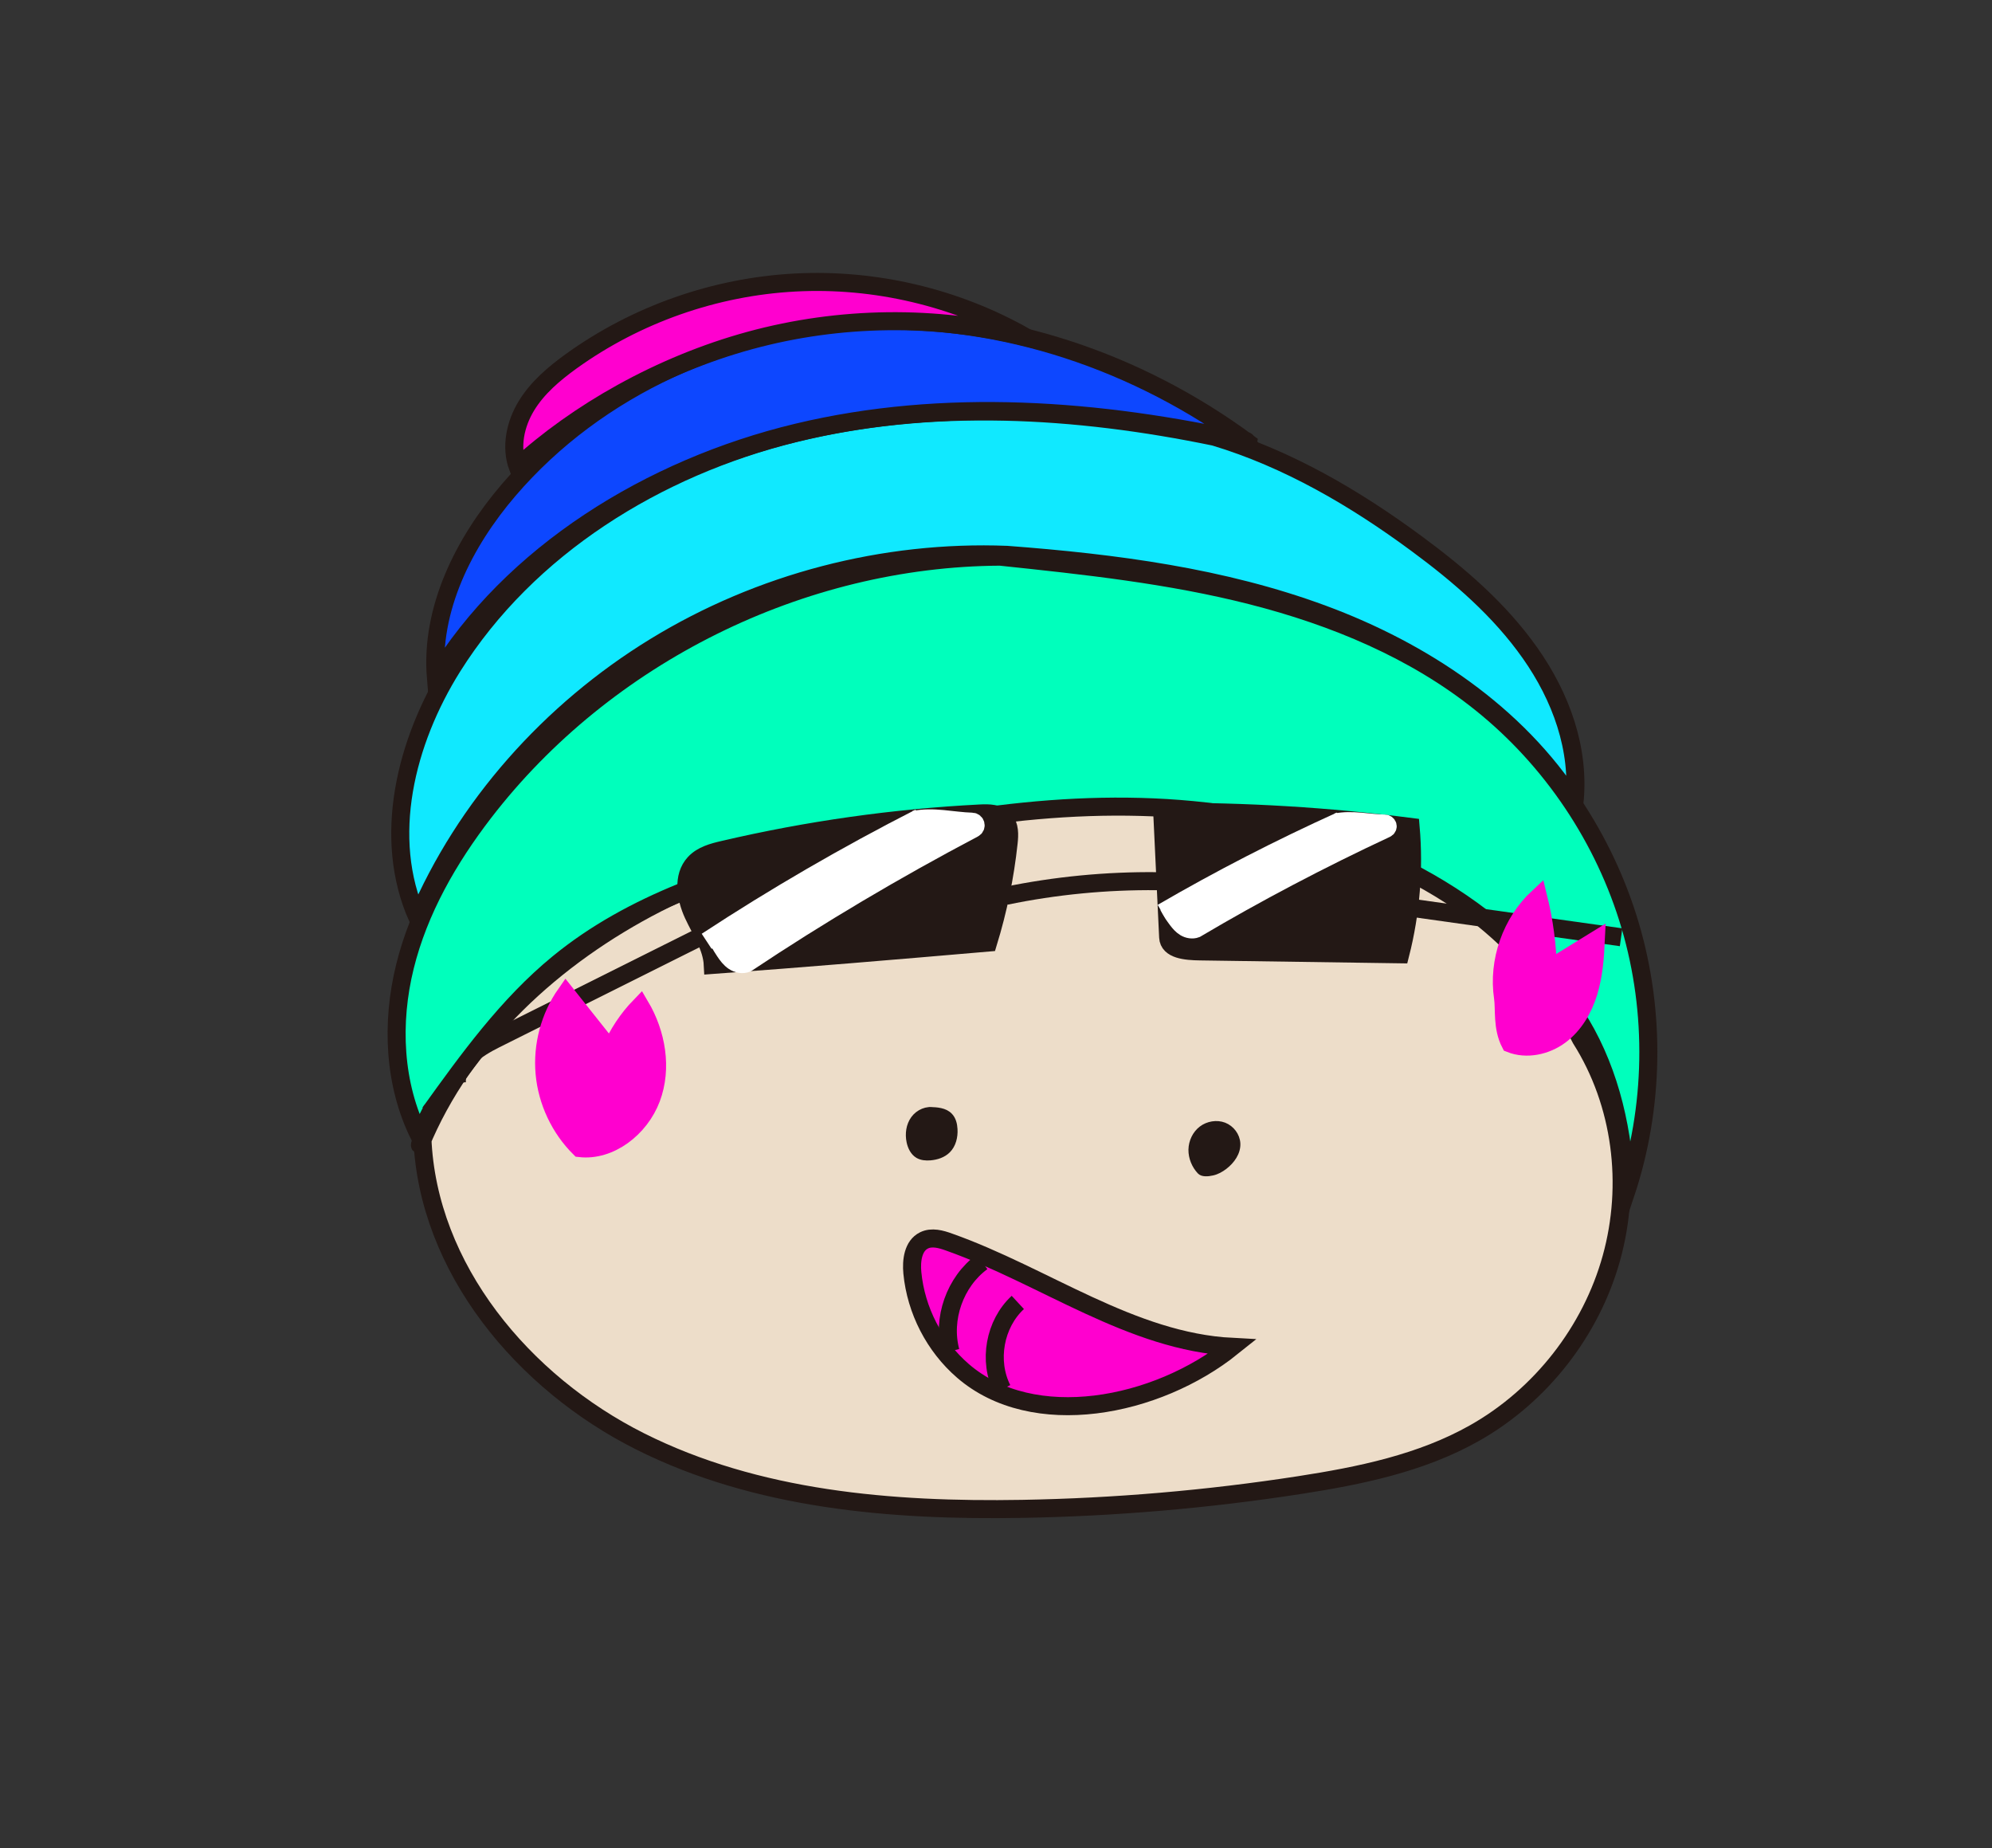<?xml version="1.0" encoding="utf-8"?>
<!-- Generator: Adobe Illustrator 25.2.0, SVG Export Plug-In . SVG Version: 6.00 Build 0)  -->
<svg version="1.1" id="レイヤー_2" xmlns="http://www.w3.org/2000/svg" xmlns:xlink="http://www.w3.org/1999/xlink" x="0px"
	 y="0px" viewBox="0 0 221 205" style="enable-background:new 0 0 221 205;" xml:space="preserve">
<rect x="0" y="0" width="221" height="205" fill="#333333" stroke="none"/>
<style type="text/css">
	.st0{fill:#EDDDC9;stroke:#231815;stroke-width:2;stroke-miterlimit:10;}
	.st1{fill:#00ABEB;}
	.st2{fill:none;stroke:#231815;stroke-width:2;stroke-miterlimit:10;}
	.st3{fill:#FF00CF;stroke:#231815;stroke-width:2;stroke-miterlimit:10;}
	.st4{fill:#FF00CF;stroke:#FF00CF;stroke-width:2;stroke-miterlimit:10;}
	.st5{fill:#00FFBC;stroke:#231815;stroke-width:2;stroke-miterlimit:10;}
	.st6{fill:#10E9FF;stroke:#231815;stroke-width:2;stroke-miterlimit:10;}
	.st7{fill:#0D47FF;stroke:#231815;stroke-width:2;stroke-miterlimit:10;}
	.st8{fill:#231815;stroke:#231815;stroke-width:0.5;stroke-miterlimit:10;}
	.st9{fill:none;stroke:#231815;stroke-width:0.5;stroke-miterlimit:10;}
	.st10{fill:#231815;stroke:#231815;stroke-width:2;stroke-miterlimit:10;}
	.st11{fill:none;stroke:#FFFFFF;stroke-width:2;stroke-miterlimit:10;}
</style>
<path class="st0" d="M46.86,126.23c0.57,14.48,11.2,27.16,24.15,33.66c12.95,6.5,27.89,7.74,42.38,7.49
	c10.29-0.18,20.56-1.06,30.73-2.63c6.73-1.04,13.56-2.43,19.49-5.79c7.34-4.15,12.92-11.3,15.17-19.42
	c2.25-8.12,1.15-17.12-3.39-24.3c-5.57-11.17-16.61-18.95-28.53-22.65c-11.92-3.7-24.69-3.7-37.1-2.37
	c-12.73,1.36-25.48,4.14-36.87,9.99c-11.39,5.85-21.4,14.98-26.27,26.81C46.57,127.06,46.53,127.09,46.86,126.23z"/>
<path class="st1" d="M47.64,14.6"/>
<path class="st2" d="M111.56,99.38c5.53-1.14,11.18-1.69,16.83-1.63"/>
<path class="st2" d="M50.69,120.12c-0.15-2.28,2.21-3.81,4.25-4.83c7.61-3.8,15.22-7.6,22.83-11.41"/>
<path class="st3" d="M106.83,152.07c-3.16-2.73-5.21-6.71-5.61-10.87c-0.13-1.35,0.07-3,1.29-3.6c0.86-0.43,1.9-0.14,2.8,0.19
	c10.58,3.75,20.19,11.04,31.4,11.62C128.3,156.16,114.62,158.81,106.83,152.07z"/>
<path class="st2" d="M105.45,149.9c-0.96-3.6,0.5-7.72,3.5-9.92"/>
<path class="st2" d="M111.19,154.1c-1.58-3.12-0.84-7.24,1.73-9.62"/>
<path class="st4" d="M64.32,127.36c-2.21-2.19-3.62-5.18-3.9-8.28s0.57-6.29,2.36-8.84c1.66,2.09,3.32,4.18,4.98,6.27
	c0.78-1.82,1.89-3.5,3.27-4.92c1.81,3.06,2.48,6.91,1.23,10.24S67.65,127.75,64.32,127.36z"/>
<path class="st5" d="M47.7,123.42c4.26-5.93,8.6-11.94,14.25-16.57c8.19-6.71,18.58-10.07,28.85-12.64
	c14.96-3.75,30.55-6.13,45.79-3.82s30.21,9.84,38.81,23.19c3.3,5.55,4.79,12.16,4.95,18.83c3.18-9.55,3.36-20.08,0.51-29.73
	s-8.71-18.4-16.57-24.69c-7.35-5.9-16.27-9.59-25.4-11.92s-18.54-3.33-27.93-4.32C88.9,61.87,67.15,72.65,53.7,90.12
	c-3.93,5.11-7.22,10.82-8.77,17.08c-1.55,6.26-1.26,13.1,1.63,18.86C47.27,124.16,48.36,122.41,47.7,123.42z"/>
<path class="st6" d="M46.33,101.84c-3.99-8.92-1.32-19.59,3.87-27.87c8.34-13.28,22.67-22.13,37.89-25.89s31.3-2.8,46.65,0.37
	c8.14,2.45,15.59,6.81,22.43,11.86c4.72,3.48,9.23,7.36,12.6,12.16c3.37,4.79,5.55,10.6,4.9,16.64
	c-6.41-9.96-16.81-16.87-27.92-20.98s-22.99-5.67-35.04-6.58c-13.63-0.53-27.4,3.06-39.04,10.19
	C61.04,78.86,51.58,89.49,46.33,101.84z"/>
<path class="st7" d="M48.36,75.19c-0.63-7.63,3.1-15.03,8.08-20.84c9.81-11.45,24.71-18.1,39.77-18.73s30.13,4.54,42.25,13.5
	c-0.04,0.23-0.43,0.26-0.51,0.05c-0.08-0.21,0.22-0.45,0.41-0.15c-16.39-3.65-33.59-4.96-49.92-1.04S56.71,61.45,48.36,75.19z"/>
<path class="st3" d="M57.44,51.8c-0.81-2.22-0.27-4.76,0.96-6.78c1.23-2.02,3.08-3.58,4.99-4.96c7.22-5.19,15.94-8.25,24.82-8.72
	s17.87,1.66,25.6,6.06c-10.02-2.48-20.66-2.35-30.62,0.37S64,45.79,57.44,51.8z"/>
<path class="st8" d="M103.71,123.11c-0.89-0.22-1.86,0.21-2.4,0.95c-0.54,0.74-0.67,1.72-0.48,2.62c0.13,0.61,0.43,1.22,0.96,1.54
	c0.42,0.25,0.93,0.29,1.42,0.25c0.73-0.06,1.47-0.3,1.99-0.82c0.61-0.61,0.83-1.53,0.78-2.39c-0.03-0.56-0.17-1.14-0.56-1.54
	c-0.56-0.59-1.47-0.65-2.29-0.67C103.09,123.05,103.04,123.06,103.71,123.11z"/>
<path class="st8" d="M133.08,130c-0.62-0.66-0.99-1.56-0.98-2.47c0.02-0.91,0.44-1.81,1.16-2.36c0.72-0.55,1.73-0.72,2.57-0.4
	c0.85,0.33,1.48,1.16,1.53,2.07c0.05,1.04-0.63,1.99-1.45,2.62c-0.42,0.32-0.88,0.58-1.39,0.69C134,130.27,133.37,130.31,133.08,130
	z"/>
<path class="st9" d="M183.01,179.51"/>
<path class="st2" d="M157.02,100.76c7.61,1.07,15.22,2.14,22.83,3.21"/>
<path class="st4" d="M166.75,110.66c-0.6-4.04,0.91-8.34,3.91-11.13c0.65,2.63,1.01,5.33,1.07,8.04c1.77-1.09,3.54-2.19,5.32-3.28
	c-0.09,1.94-0.24,3.9-0.81,5.77c-0.57,1.86-1.6,3.63-3.16,4.79c-1.56,1.16-3.71,1.63-5.52,0.91
	C166.63,113.98,166.94,111.91,166.75,110.66z"/>
<path class="st10" d="M129.6,103.98c-0.22-4.64-0.44-9.28-0.66-13.92c9.21-0.06,18.42,0.5,27.56,1.67
	c0.41,4.73,0.02,9.53-1.15,14.13c-7.4-0.11-14.8-0.21-22.2-0.32C131.52,105.52,129.67,105.34,129.6,103.98z"/>
<g>
	<path class="st11" d="M128.94,101.24c6.38-3.71,12.99-7.11,19.79-10.19c-0.42,0.21-0.84,0.41-1.27,0.62"/>
	<path class="st11" d="M129.82,102.15c6.59-3.71,13.35-7.18,20.26-10.4"/>
	<path class="st11" d="M130.84,102.89c6.88-4.03,13.97-7.78,21.24-11.23"/>
	<path class="st11" d="M129.63,100.49c0.28,0.54,0.61,1.07,0.99,1.56c0.24,0.31,0.5,0.62,0.85,0.83c0.35,0.21,0.82,0.3,1.21,0.15
		c6.71-3.97,13.8-7.7,21.09-11.1c0.32-0.15,0.2-0.56-0.15-0.57c-1.79-0.04-3.62-0.49-5.37-0.14"/>
</g>
<path class="st10" d="M79.08,107.04c-0.1-2.01-1.32-3.76-2.17-5.6c-0.84-1.83-1.23-4.21,0.14-5.69c0.82-0.89,2.06-1.22,3.24-1.49
	c9.33-2.18,18.86-3.53,28.44-4.02c0.96-0.05,2.06-0.04,2.7,0.67c0.61,0.67,0.57,1.69,0.47,2.59c-0.4,3.75-1.17,7.46-2.27,11.06
	C99.39,105.44,89.14,106.31,79.08,107.04z"/>
<g>
	<path class="st11" d="M78.4,104.42c7.62-5,15.51-9.57,23.62-13.71c-0.5,0.28-1.01,0.56-1.51,0.83"/>
	<path class="st11" d="M79.44,105.64c7.86-4.99,15.93-9.66,24.18-13.99"/>
	<path class="st11" d="M80.66,106.64c8.21-5.42,16.67-10.47,25.35-15.11"/>
	<path class="st11" d="M79.22,103.42c0.34,0.73,0.73,1.44,1.18,2.11c0.28,0.42,0.59,0.84,1.01,1.12s0.98,0.4,1.44,0.2
		c8.01-5.34,16.48-10.36,25.17-14.94c0.38-0.2,0.24-0.75-0.18-0.76c-2.14-0.06-4.32-0.65-6.41-0.2"/>
</g>
</svg>
